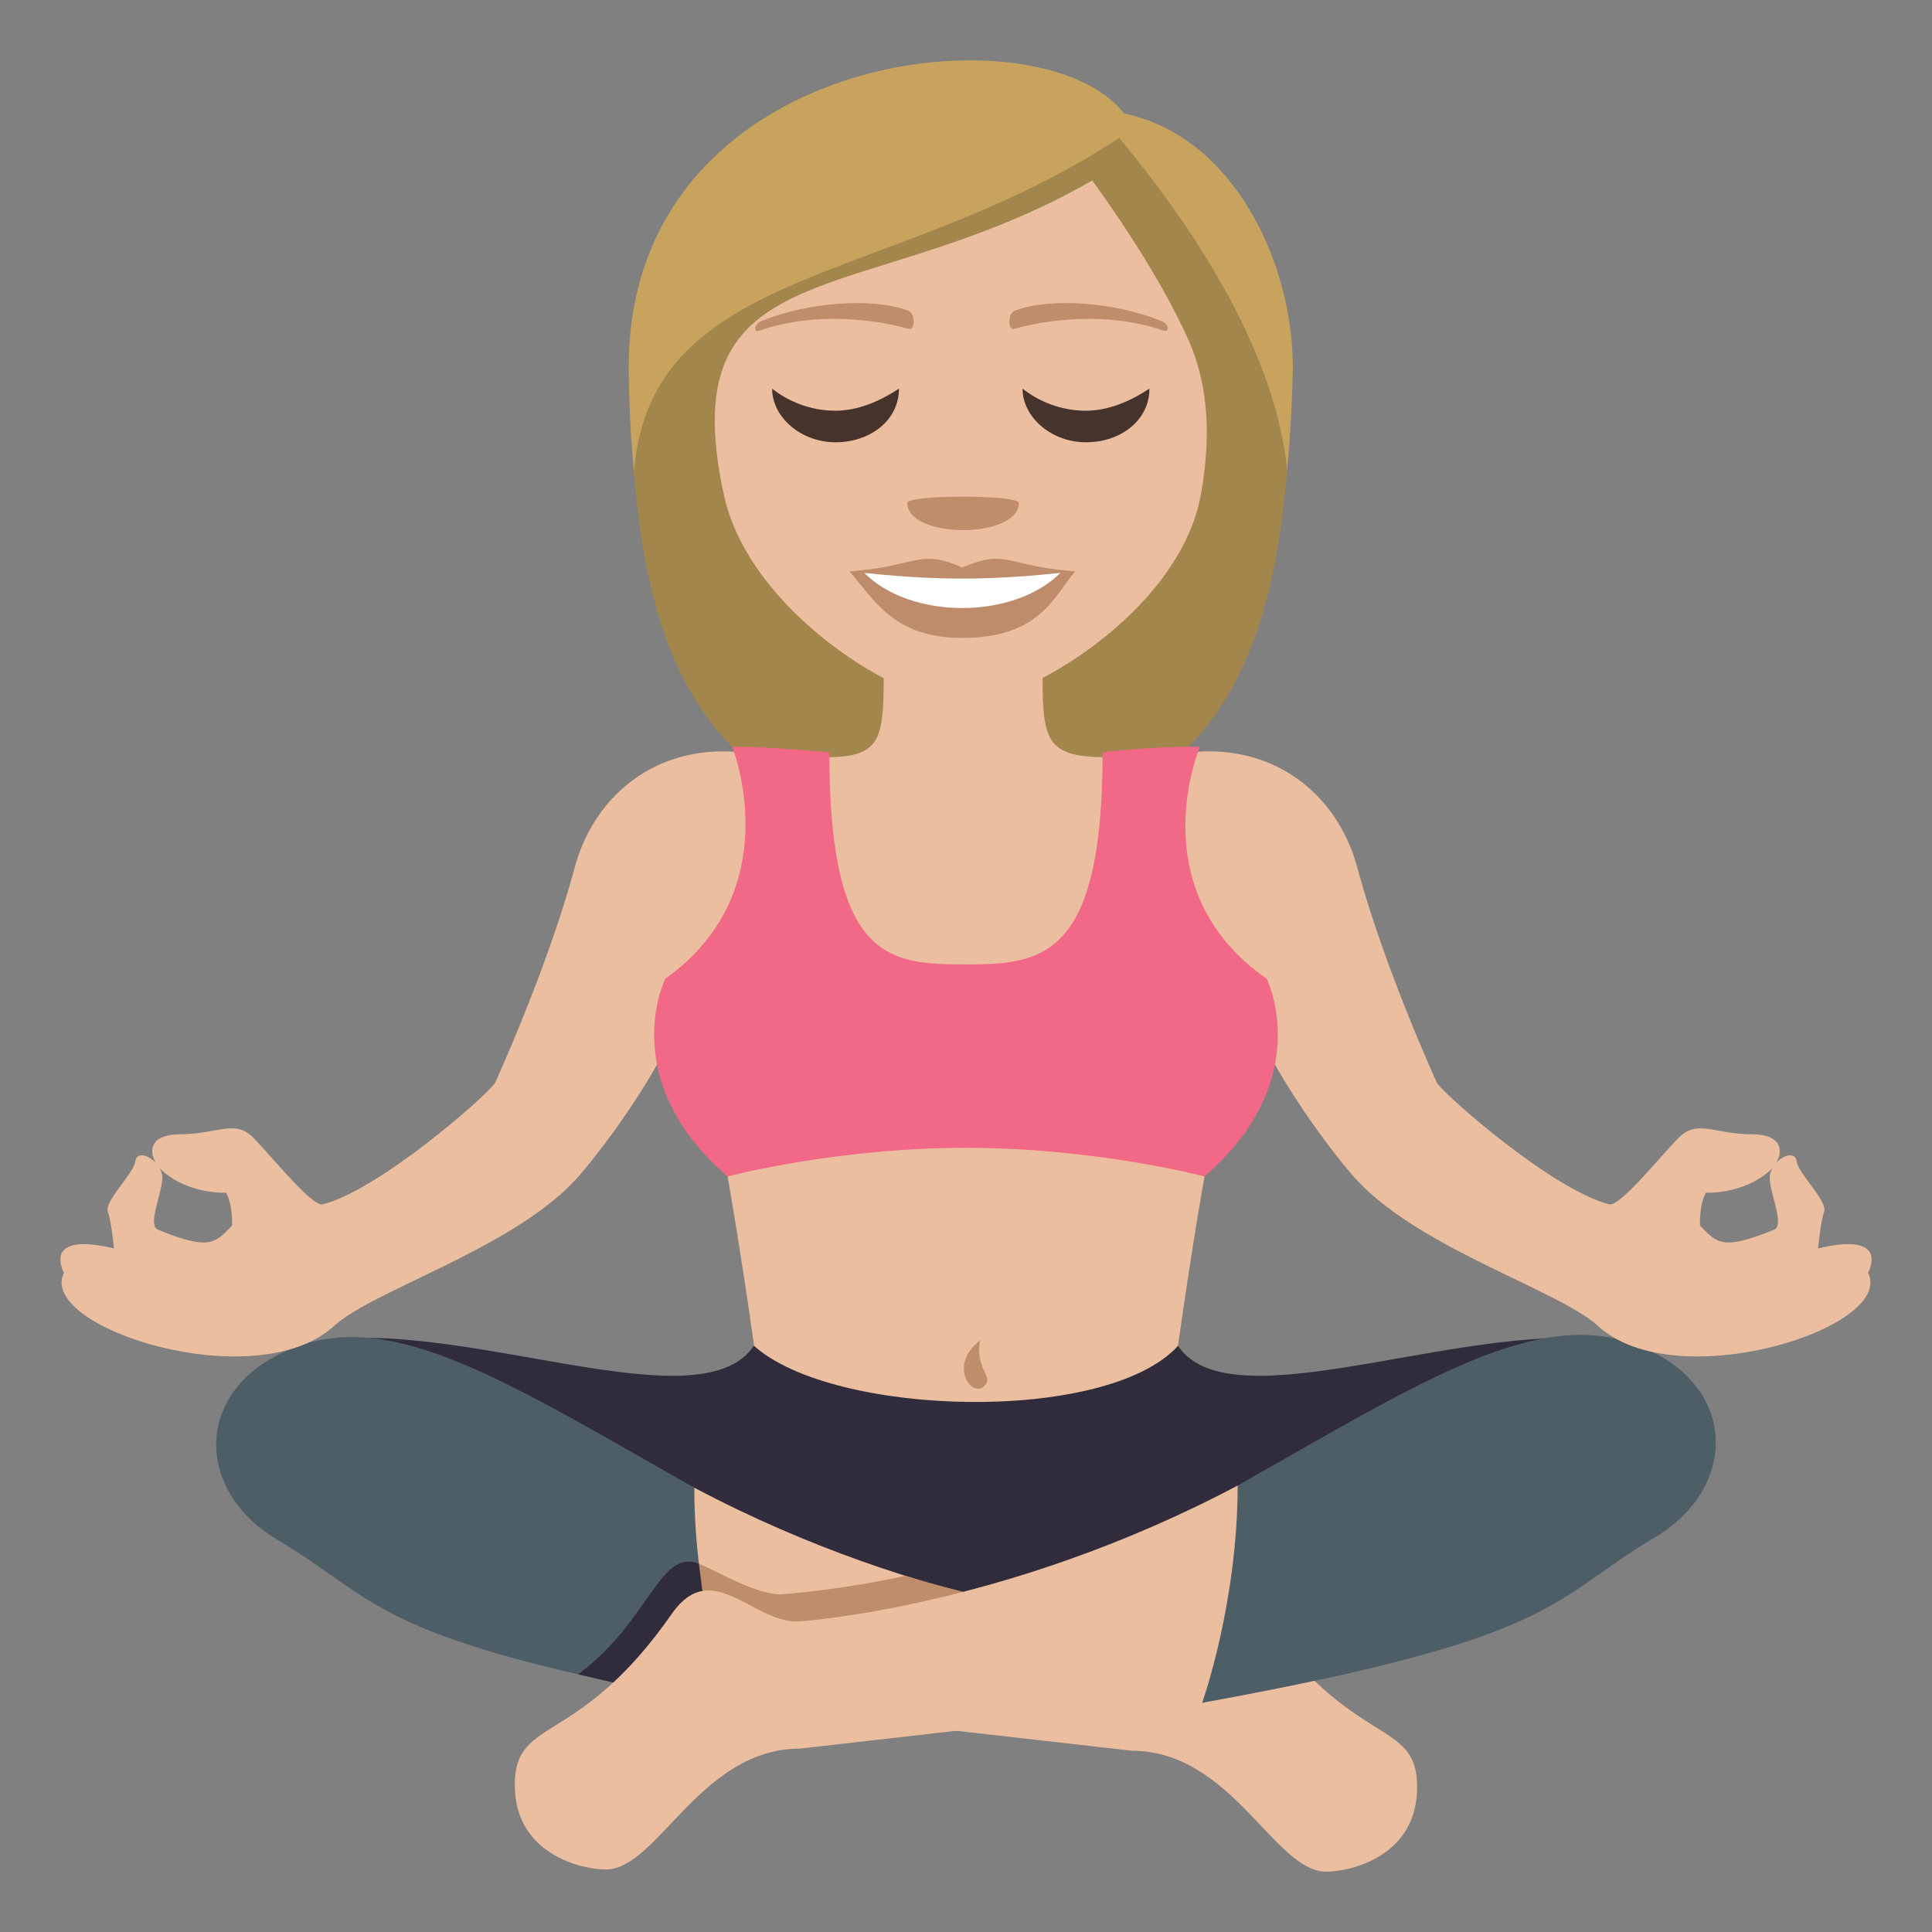 <?xml version="1.0" encoding="utf-8"?>
<!-- Generator: Adobe Illustrator 15.0.0, SVG Export Plug-In . SVG Version: 6.00 Build 0)  -->
<!DOCTYPE svg PUBLIC "-//W3C//DTD SVG 1.1//EN" "http://www.w3.org/Graphics/SVG/1.1/DTD/svg11.dtd">
<svg version="1.1" id="Layer_1" xmlns="http://www.w3.org/2000/svg" xmlns:xlink="http://www.w3.org/1999/xlink" x="0px" y="0px"
	 width="64px" height="64px" viewBox="0 0 64 64" enable-background="new 0 0 64 64" xml:space="preserve">
<rect x="0" y="0" width="64" height="64" fill="#808080" stroke="none"/>
<path fill="#C8A35D" d="M37.235,3.761c-2.754-3.578-16.408-2.145-16.408,8.402c0.057,5.666,0.971,15.223,10.971,15.223
	c10,0,10.915-9.504,11.029-15.223C42.827,8.651,40.827,4.497,37.235,3.761z"/>
<path fill="#A3864C" d="M20.999,15.622c0.492,6.252,2.529,11.764,10.81,11.764c8.307,0,10.31-5.531,10.827-11.805
	c-0.271-2.887-1.917-6.617-5.56-11.012C29.611,9.485,21.559,8.722,20.999,15.622z"/>
<path fill="#302C3B" d="M39.021,44.583H24.97c-1.812,2.703-9.941-1.086-14.789-0.096c0,0,17.491,10.764,22.07,10.789
	c4.58-0.025,21.558-10.789,21.558-10.789C48.962,43.497,40.833,47.286,39.021,44.583z"/>
<path fill="#EBBEA0" d="M23,49.282c7.747,4.104,14.589,4.506,14.589,4.506c1.509,0,2.816-2.102,4.124-0.301
	c3.119,4.508,5.232,3.404,5.232,5.709s-2.213,2.805-3.018,2.805c-1.711,0-3.12-4.006-6.44-4.006l-14.085-1.604
	C22.071,51.964,23,49.282,23,49.282z"/>
<path fill="#4E5E67" d="M10.181,44.497c3.223-0.959,7.129,1.572,12.819,4.785c0,3.91,1.175,7.197,1.175,7.197
	c-11.959-2.168-11.459-3.381-14.991-5.475C6.255,49.269,6.439,45.612,10.181,44.497z"/>
<path fill="#BF8D69" d="M37.124,53.716c0,0-3.756-0.471-7.132-1.514c-2.313,0.5-4.137,0.613-4.137,0.613
	c-0.805,0-1.999-0.715-2.702-1.016c0,0,0.026,1.742,0.778,3.648C23.931,55.448,38.13,53.716,37.124,53.716z"/>
<path fill="#302C3B" d="M19.149,55.464c1.811,0.4,3.188,0.953,4.422-0.391L23.152,51.8C21.853,51.276,21.509,53.729,19.149,55.464z"
	/>
<path fill="#EBBEA0" d="M40.999,49.21c-7.747,4.104-14.589,4.506-14.589,4.506c-1.509,0-2.817-2.102-4.125-0.301
	c-3.119,4.508-5.232,3.404-5.232,5.709s2.214,2.805,3.019,2.805c1.71,0,3.12-4.006,6.44-4.006l14.085-1.604
	C41.993,51.714,40.999,49.21,40.999,49.21z"/>
<path fill="#4E5E67" d="M53.817,44.425c-3.223-0.959-7.129,1.572-12.818,4.785c0,3.91-1.176,7.197-1.176,7.197
	c11.959-2.168,11.459-3.381,14.99-5.475C57.743,49.196,57.56,45.54,53.817,44.425z"/>
<path fill="#EBBEA0" d="M60.226,41.356c0,0,0.08-0.891,0.199-1.201c0.139-0.359-0.852-1.27-0.908-1.682
	c-0.043-0.322-0.43-0.225-0.681,0.051c0.253-0.42,0.165-0.951-0.799-0.949c-1.164,0.002-1.745-0.457-2.327,0.021
	c-0.41,0.336-2.016,2.396-2.402,2.299c-1.859-0.477-5.35-3.523-5.707-4.02c-0.047-0.107-1.721-3.775-2.613-7.041
	c-0.602-2.373-2.545-4.037-5.162-3.941c0,0-2.412,0.189-3.219,0.189c-2.072,0-2.072-0.67-2.072-3.035c0-0.186-5.26-0.186-5.26,0
	c0,2.352,0.001,3.035-1.881,3.035c-0.806,0-3.219-0.189-3.219-0.189c-2.617-0.096-4.56,1.568-5.163,3.941
	c-0.892,3.266-2.566,6.934-2.612,7.041c-0.358,0.496-3.848,3.543-5.708,4.02c-0.387,0.098-1.992-1.963-2.402-2.299
	c-0.582-0.479-1.163-0.02-2.327-0.021c-0.964-0.002-1.052,0.529-0.799,0.949c-0.251-0.275-0.638-0.373-0.681-0.051
	c-0.056,0.412-1.046,1.322-0.908,1.682c0.119,0.311,0.199,1.201,0.199,1.201c-1.888-0.451-1.917,0.266-1.657,0.813
	c-0.901,1.813,6.368,4.125,8.945,1.758c1.28-1.176,5.815-2.531,7.957-4.797c0.702-0.742,3.015-3.744,3.663-5.898
	c0.906,1.232,2.298,11.352,2.298,11.352c2.618,2.35,11.671,2.602,14.042,0c0,0,1.393-10.119,2.298-11.352
	c0.647,2.154,2.961,5.156,3.663,5.898c2.142,2.266,6.676,3.621,7.957,4.797c2.576,2.367,9.846,0.055,8.944-1.758
	C62.144,41.622,62.113,40.905,60.226,41.356z M7.687,40.599c-0.56,0.57-0.726,0.846-2.455,0.135
	c-0.385-0.16,0.216-1.355,0.138-1.813c-0.015-0.088-0.051-0.168-0.095-0.242c0.033,0.035,0.064,0.074,0.101,0.107
	c0.9,0.791,2.115,0.725,2.115,0.725C7.718,39.917,7.687,40.599,7.687,40.599z M58.769,40.733c-1.729,0.711-1.896,0.436-2.455-0.135
	c0,0-0.031-0.682,0.195-1.088c0,0,1.215,0.066,2.115-0.725c0.037-0.033,0.068-0.072,0.102-0.107
	c-0.045,0.074-0.081,0.154-0.096,0.242C58.552,39.378,59.153,40.573,58.769,40.733z"/>
<path fill="#FFDD67" d="M23.182,35.351"/>
<path fill="#F26887" d="M41.96,32.423c-4.227-2.941-2.213-7.688-2.213-7.688c-1.912,0-3.221,0.189-3.221,0.189
	c0,6.834-2.012,7.023-4.527,7.023c-2.516,0-4.527-0.094-4.527-7.023c0,0-1.911-0.189-3.219-0.189c0,0,1.912,4.746-2.214,7.688
	c0,0-1.662,3.322,2.062,6.549c0,0,3.573-0.949,7.899-0.949c4.326,0,7.9,0.949,7.9,0.949C43.622,35.745,41.96,32.423,41.96,32.423z"
	/>
<path fill="#BF8D69" d="M32.465,44.403c-0.181,1.01,0.53,1.188,0.102,1.543C32.172,46.272,31.408,45.22,32.465,44.403z"/>
<path fill="#EBBEA0" d="M39.378,11.282c-1.13-2.543-3.199-5.301-3.199-5.301c-7.576,4.348-13.98,2.166-12.202,10.404
	c0.844,3.908,5.908,6.936,7.903,6.936c1.993,0,7.185-3.004,7.9-6.936C40.194,14.106,39.903,12.466,39.378,11.282z"/>
<path fill="#BF8C6B" d="M35.622,18.925c-0.703,0.797-1.144,2.207-3.743,2.207c-2.269,0-2.893-1.24-3.743-2.207H35.622z"/>
<path fill="#FFFFFF" d="M35.154,18.95c-1.54,1.578-4.991,1.6-6.551,0H35.154z"/>
<path fill="#BF8C6B" d="M31.879,18.8c-1.467-0.645-1.478-0.027-3.744,0.125c2.861,0.322,4.627,0.322,7.488,0
	C33.356,18.772,33.346,18.155,31.879,18.8z"/>
<path fill="#BF8D69" d="M38.487,10.64c-1.588-0.654-3.76-0.781-4.876-0.346c-0.235,0.094-0.229,0.656-0.021,0.6
	c1.6-0.436,3.441-0.469,4.956,0.059C38.75,11.022,38.726,10.739,38.487,10.64z"/>
<path fill="#BF8D69" d="M25.213,10.64c1.587-0.652,3.76-0.781,4.876-0.346c0.235,0.094,0.228,0.656,0.02,0.6
	c-1.6-0.436-3.44-0.469-4.955,0.059C24.951,11.022,24.975,10.739,25.213,10.64z"/>
<path fill="#BF8D69" d="M33.751,16.659c0,1.201-3.694,1.201-3.694,0C30.057,16.384,33.751,16.384,33.751,16.659z"/>
<path fill="#45332C" d="M29.779,12.874c0,1.045-0.945,1.777-2.1,1.777c-1.156,0-2.101-0.838-2.101-1.777
	c0.524,0.416,1.261,0.732,2.101,0.732C28.414,13.606,29.149,13.29,29.779,12.874"/>
<path fill="#45332C" d="M38.076,12.874c0,1.045-0.944,1.777-2.101,1.777c-1.155,0-2.102-0.838-2.102-1.777
	c0.526,0.416,1.262,0.732,2.102,0.732C36.712,13.606,37.446,13.29,38.076,12.874"/>
</svg>
